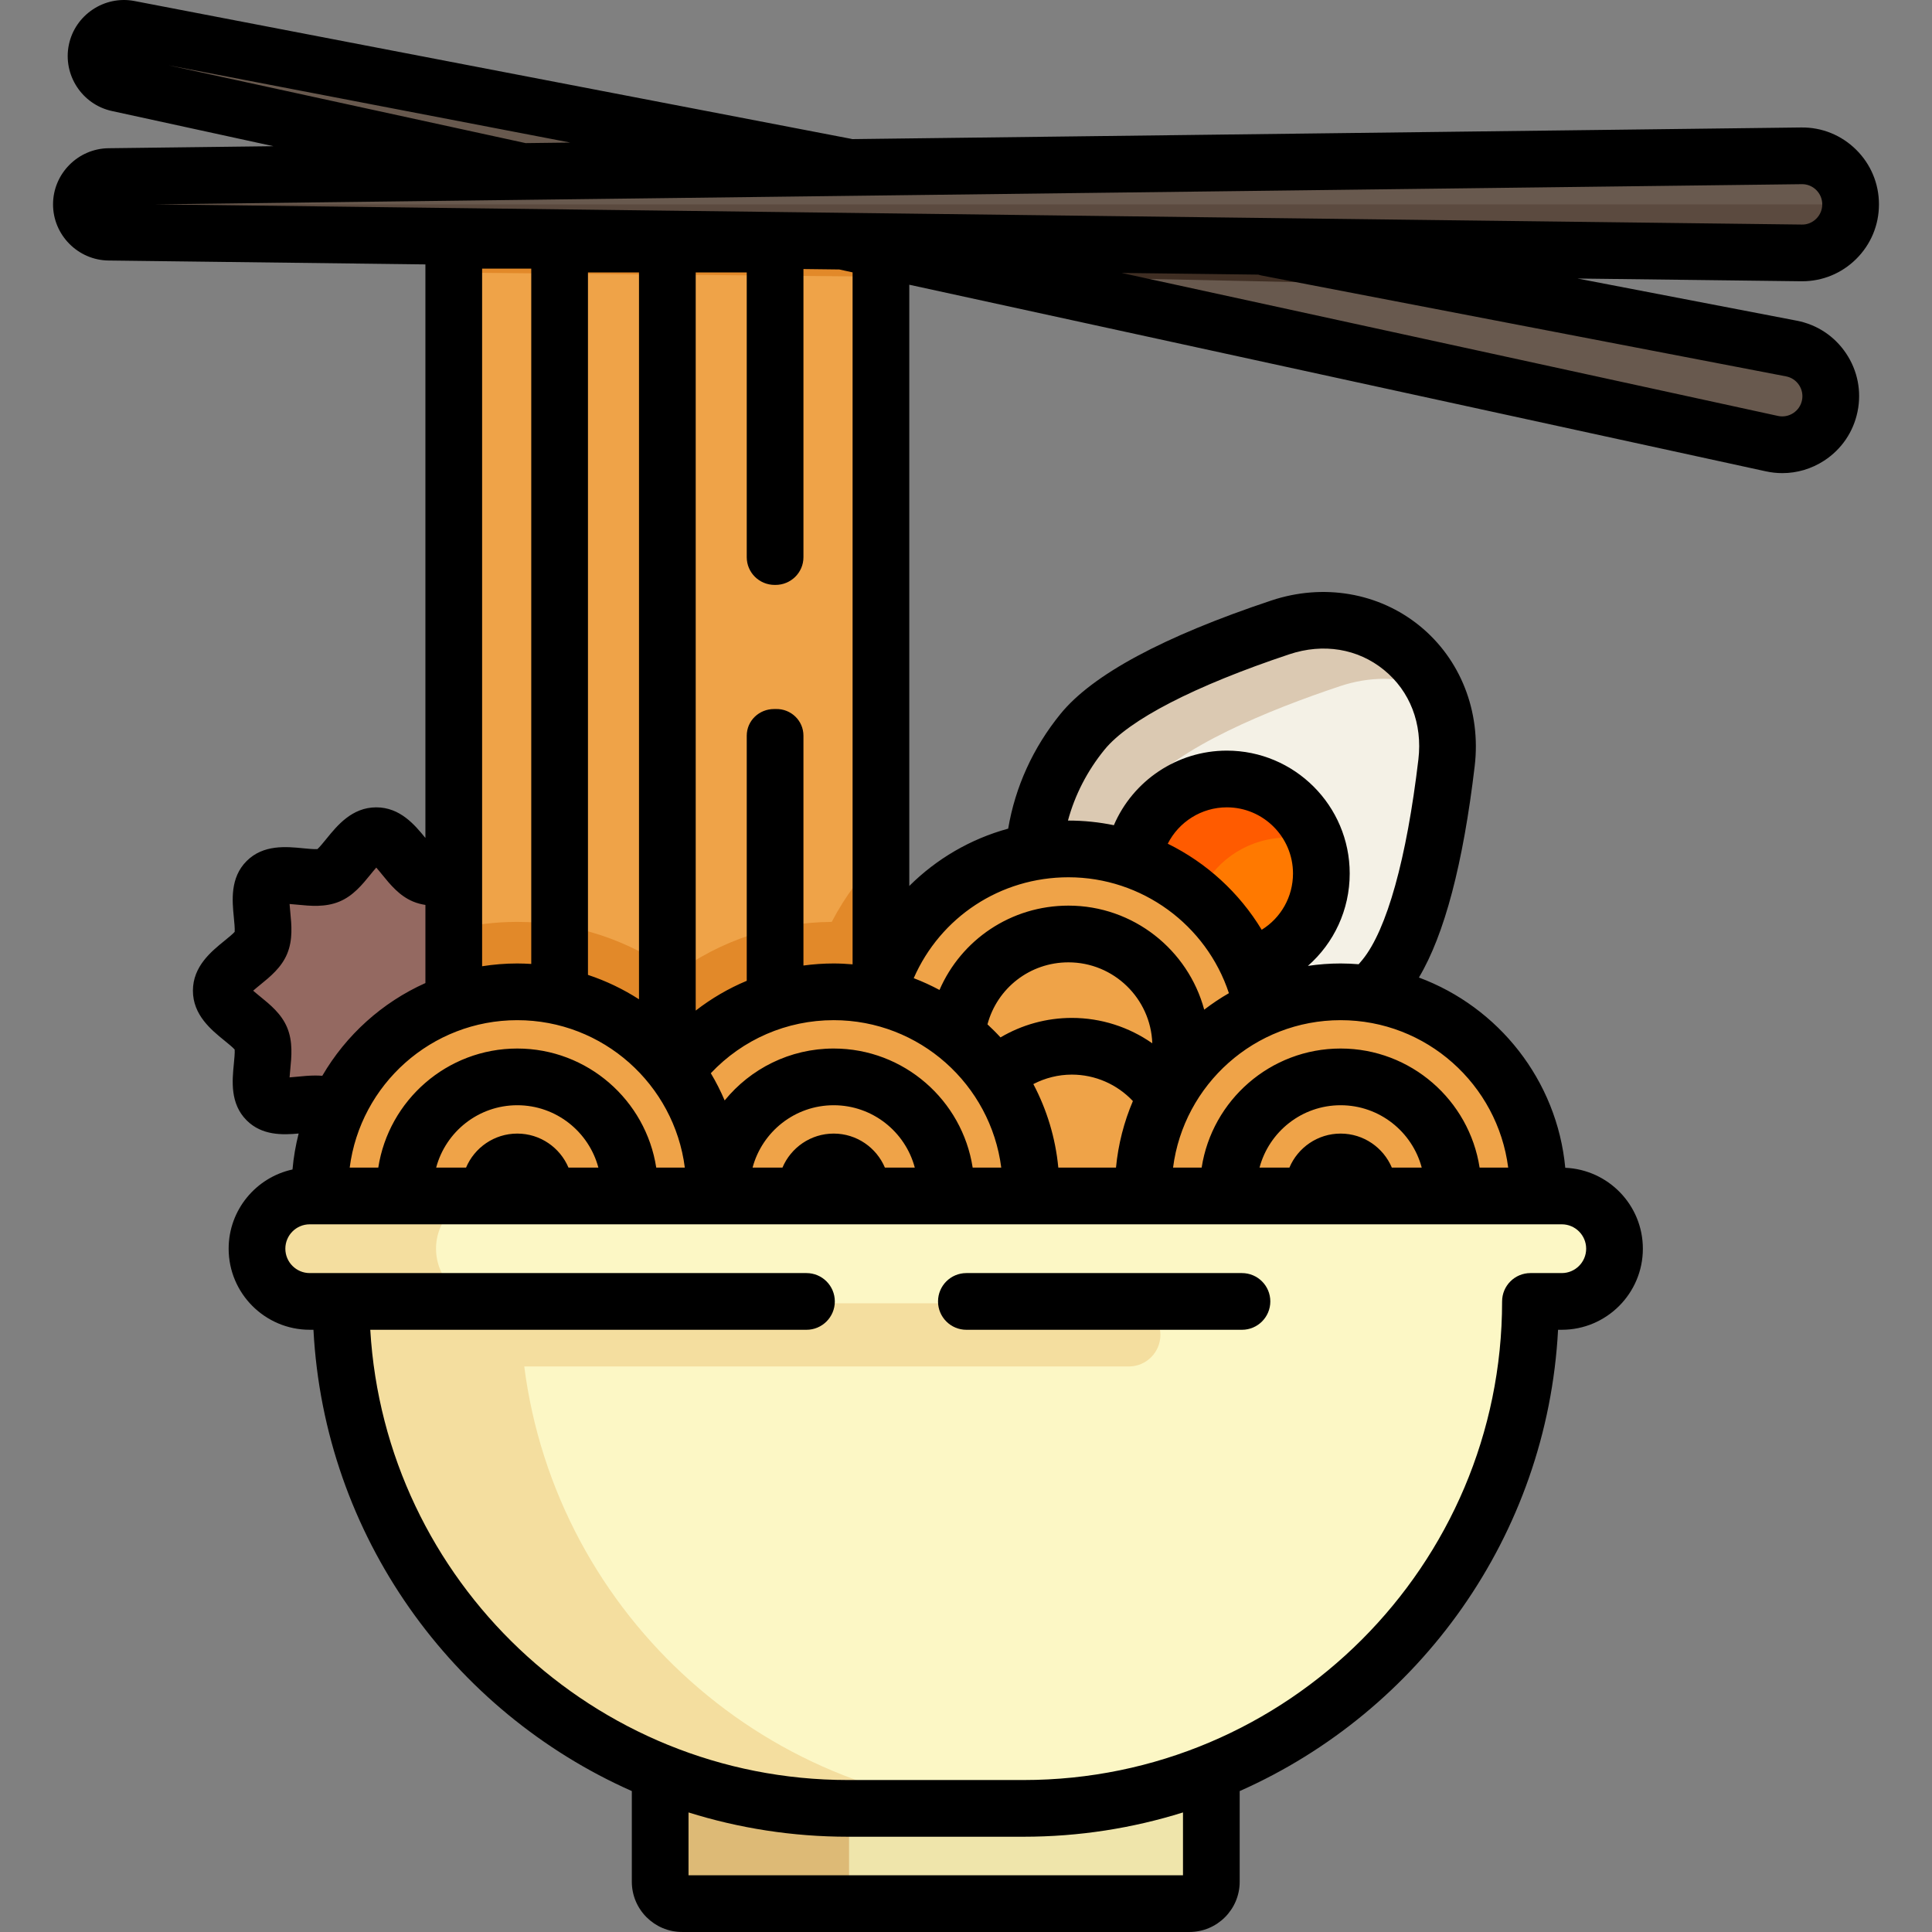 <!-- icon666.com - MILLIONS vector ICONS FREE --><svg version="1.1" id="Capa_1" xmlns="http://www.w3.org/2000/svg" xmlns:xlink="http://www.w3.org/1999/xlink" x="0px" y="0px" viewBox="0 0 512.001 512.001" style="enable-background:new 0 0 512.001 512.001;" xml:space="preserve"><rect x="0" y="0" width="512.001" height="512.001" fill="#808080" stroke="none"/><rect x="125.019" y="344.502" style="" width="187.123" height="17.848" fill="#DDBA76"></rect><path style="" d="M33.23,22.855c-4.256-0.936-6.968-5.118-6.084-9.385l0,0c0.884-4.268,5.035-7.031,9.312-6.198 l438.594,85.334c4.558,0.944,8.296,4.156,9.949,8.782c0.434,1.213,0.667,2.498,0.697,3.786c0.115,4.884-2.195,9.197-6.104,11.732 c-2.971,1.927-6.491,2.598-9.911,1.889L33.23,22.855z" fill="#68594E"></path><path style="" d="M271.302,52.962c-0.714,0.1-1.432,0.17-2.155,0.17h-98.173l90.371,19.864l126.998,2.736 L271.302,52.962z" fill="#3F2E23"></path><g><path style="" d="M229.714,335.43l1.155-64.381c3.36-26.264,25.868-46.07,52.355-46.07 c26.488,0,48.996,19.805,52.356,46.07l1.155,64.381H229.714z" fill="#EFA348"></path><path style="" d="M251.306,279.117l2.679-10.074c3.52-13.238,15.545-22.485,29.24-22.485 c13.694,0,25.718,9.246,29.241,22.485l2.679,10.074H251.306z" fill="#EFA348"></path><polygon style="" points="233.96,300.262 233.96,63.177 119.751,63.177 119.751,297.915 " fill="#EFA348"></polygon><polygon style="" points="233.96,300.262 233.96,63.177 119.751,63.177 119.751,297.915 " fill="#EFA348"></polygon></g><g><path style="" d="M209.343,261.158c7.892-1.304,16.503-1.852,24.617-1.755v-33.238 c-5.38,5.2-9.971,11.295-13.538,18.146c-15.118,0.106-29.505,4.921-41.449,13.741c-12.094-8.92-26.647-13.743-41.891-13.743 c-5.978,0-11.783,0.752-17.332,2.153v39.717c5.07-3.046,10.999-4.802,17.332-4.802c12.724,0,23.824,7.078,29.577,17.502 l12.553,0.258C181.11,281.715,190.585,264.258,209.343,261.158z" fill="#E28929"></path><polygon style="" points="233.96,73.316 233.96,63.177 119.751,63.177 119.751,72.238 " fill="#E28929"></polygon></g><path style="fill: rgb(148, 105, 97);" d="M68.743,284.965c0.054-0.785,0.136-1.629,0.203-2.313c0.272-2.77,0.53-5.384-0.249-7.263 c-0.733-1.769-2.709-3.373-4.8-5.071c-0.629-0.511-1.425-1.16-2.107-1.761l-3.088-2.721c-1.983-1.747-1.983-4.837,0-6.584 l3.088-2.721c0.681-0.601,1.478-1.25,2.108-1.762c2.089-1.697,4.064-3.301,4.799-5.071c0.778-1.878,0.522-4.492,0.249-7.259 c-0.067-0.684-0.149-1.53-0.204-2.316l-0.288-4.156c-0.183-2.657,2.023-4.863,4.68-4.68l4.156,0.288 c0.785,0.054,1.629,0.136,2.313,0.203c1.407,0.138,2.732,0.269,3.976,0.269c1.39,0,2.433-0.165,3.287-0.519 c1.769-0.733,3.373-2.708,5.071-4.799c0.511-0.629,1.16-1.425,1.761-2.107l2.721-3.088c1.747-1.983,4.837-1.983,6.584,0l2.721,3.088 c0.601,0.681,1.25,1.478,1.762,2.108c1.697,2.089,3.301,4.064,5.071,4.799c0.391,0.161,0.86,0.285,1.435,0.376l6.757,1.073v32.737 l-4.74,2.122c-9.824,4.398-18.233,11.964-23.681,21.305l-2.552,4.377l-5.048-0.428c-0.377-0.032-0.763-0.048-1.149-0.048 c-1.244,0-2.57,0.13-3.973,0.268c-0.684,0.067-1.53,0.149-2.316,0.204l-4.156,0.288c-2.657,0.183-4.863-2.023-4.68-4.68 L68.743,284.965z" fill="#C95039"></path><path style="" d="M273.177,317.443l-0.691-7.254c-0.641-6.73-2.568-13.173-5.727-19.151l-3.773-7.139l7.168-3.719 c4.3-2.231,9.106-3.41,13.898-3.41c8.286,0,16.31,3.473,22.012,9.53l3.591,3.815l-2.053,4.82c-2.07,4.86-3.373,9.991-3.874,15.254 l-0.69,7.255h-29.862V317.443z" fill="#EFA348"></path><path style="" d="M332.019,260.091c-7.269-20.697-26.894-34.605-48.841-34.617l-10.626,0.002l2.73-10.105 c2.143-7.932,5.912-15.249,11.202-21.749c9.478-11.647,33.866-21.564,52.656-27.831c3.837-1.28,7.75-1.931,11.631-1.931 c7.777,0,15.053,2.576,21.04,7.449c9.093,7.4,13.482,18.651,12.04,30.87c-2.32,19.671-7.077,45.564-16.554,57.21 c-0.384,0.47-0.777,0.93-1.172,1.387l-2.653,3.069l-4.043-0.321c-1.521-0.121-2.876-0.179-4.145-0.179 c-4.578,0-9.153,0.614-13.595,1.824l-7.197,1.961L332.019,260.091z" fill="#F4F1E6"></path><path style="" d="M327.506,250.547c-5.152-8.522-12.611-15.355-21.573-19.763l-7.272-3.577l3.657-7.231 c4.378-8.659,13.118-14.037,22.809-14.037c14.087,0,25.547,11.46,25.547,25.547c0,8.932-4.523,17.057-12.099,21.735l-6.884,4.25 L327.506,250.547z" fill="#FF7900"></path><path style="" d="M302.517,209.657c9.478-11.647,33.866-21.564,52.656-27.831c3.837-1.28,7.75-1.931,11.631-1.931 c4.995,0,9.782,1.068,14.155,3.12c-2.083-4.479-5.163-8.463-9.149-11.704c-5.987-4.873-13.262-7.449-21.04-7.449 c-3.881,0-7.794,0.649-11.631,1.931c-18.789,6.267-43.177,16.184-52.656,27.831c-5.29,6.501-9.059,13.817-11.202,21.749 l-2.73,10.105l10.626-0.002c3.314,0.002,6.574,0.326,9.749,0.937C295.154,220.389,298.358,214.768,302.517,209.657z" fill="#DBC9B2"></path><path style="" d="M318.352,236.01c4.378-8.659,13.118-14.037,22.809-14.037c2.856,0,5.6,0.478,8.167,1.346 c-3.415-10.093-12.97-17.38-24.2-17.38c-9.691,0-18.43,5.379-22.809,14.037l-3.657,7.231l7.272,3.577 c4.099,2.016,7.863,4.561,11.257,7.522L318.352,236.01z" fill="#FF5B00"></path><g><path style="" d="M83.571,317.443l1.155-9.032c3.36-26.264,25.868-46.07,52.355-46.07 c26.488,0,48.996,19.805,52.356,46.069l1.155,9.032L83.571,317.443L83.571,317.443z" fill="#EFA348"></path><path style="" d="M105.164,317.443l2.679-10.074c3.52-13.238,15.545-22.485,29.24-22.485 c13.694,0,25.718,9.246,29.241,22.485l2.679,10.074H105.164z" fill="#EFA348"></path><path style="" d="M189.317,317.443l2.679-10.074c3.52-13.238,15.545-22.485,29.24-22.485 c13.694,0,25.718,9.246,29.241,22.485l2.679,10.074H189.317z" fill="#EFA348"></path><path style="" d="M301.772,317.443l1.155-9.032c3.36-26.264,25.868-46.07,52.355-46.07 c26.488,0,48.996,19.805,52.356,46.069l1.155,9.032L301.772,317.443L301.772,317.443z" fill="#EFA348"></path><path style="" d="M323.664,317.443l2.679-10.074c3.52-13.238,15.544-22.485,29.24-22.485 c13.694,0,25.718,9.246,29.241,22.485l2.679,10.074H323.664z" fill="#EFA348"></path></g><path style="" d="M174.451,497.016v-39.627h147.07v39.627c0,4.403-3.57,7.972-7.972,7.972H182.423 C178.02,504.987,174.451,501.418,174.451,497.016z" fill="#EFE5AB"></path><path style="" d="M225.007,497.016v-39.627h-50.556v39.627c0,4.403,3.57,7.972,7.972,7.972h50.556 C228.575,504.987,225.007,501.418,225.007,497.016z" fill="#DDBA76"></path><path style="" d="M30.797,62.052c-4.357-0.053-7.86-3.601-7.86-7.958l0,0c0-4.358,3.505-7.905,7.862-7.958 l446.786-5.343c4.655,0,8.966,2.387,11.523,6.583c0.67,1.1,1.16,2.311,1.451,3.566c1.102,4.76-0.286,9.45-3.6,12.725 c-2.52,2.489-5.83,3.86-9.322,3.86L30.797,62.052z" fill="#68594E"></path><path style="" d="M224.73,479.741c-74.187,0-134.574-60.221-134.846-134.346h-7.803 c-7.983,0-14.477-6.494-14.477-14.477c0-7.983,6.494-14.477,14.477-14.477h331.809c7.983,0,14.477,6.494,14.477,14.477 c0,7.983-6.494,14.477-14.477,14.477h-7.803c-0.272,74.124-60.659,134.346-134.846,134.346H224.73z" fill="#FCF7C5"></path><path style="" d="M299.153,345.395H137.835h-7.803c-7.983,0-14.477-6.494-14.477-14.477 c0-7.983,6.494-14.477,14.477-14.477H82.081c-7.983,0-14.477,6.494-14.477,14.477c0,7.983,6.494,14.477,14.477,14.477h7.803 c0.273,74.124,60.659,134.346,134.846,134.346h46.51c0.24,0,0.48-0.008,0.72-0.009c-68.192-0.36-124.565-51.592-133.027-117.603 h160.219c4.621,0,8.367-3.746,8.367-8.367C307.52,349.141,303.774,345.395,299.153,345.395z" fill="#F4DE9F"></path><path style="" d="M486.959,63.669c2.561-2.531,3.965-5.908,3.965-9.507H22.94c0.036,4.326,3.522,7.837,7.857,7.89 l446.839,5.477C481.13,67.528,484.44,66.158,486.959,63.669z" fill="#5B4A3F"></path><path d="M476.154,84.982l-58.086-11.17l59.248,0.726c0.086,0.001,0.171,0.001,0.256,0.001c5.395,0,10.469-2.083,14.315-5.882 c3.905-3.859,6.057-9.008,6.057-14.498s-2.151-10.64-6.057-14.498c-3.906-3.859-9.077-5.953-14.572-5.88l-251.449,3.083 c-0.094-0.022-0.185-0.05-0.281-0.069L35.63,0.267c-7.96-1.531-15.759,3.684-17.387,11.624c-1.628,7.941,3.49,15.803,11.41,17.528 l42.811,9.326l-43.71,0.536c-8.104,0.099-14.698,6.774-14.698,14.879s6.594,14.78,14.698,14.879l83.983,1.03v151.999 c-2.846-3.5-6.731-8.114-13.024-8.114c-6.434,0-10.354,4.827-13.217,8.351c-0.719,0.886-1.765,2.173-2.373,2.711 c-0.849,0.074-2.616-0.1-3.828-0.219c-4.439-0.437-10.515-1.034-14.938,3.388c-4.423,4.423-3.825,10.5-3.388,14.939 c0.119,1.212,0.293,2.98,0.219,3.828c-0.538,0.608-1.825,1.654-2.712,2.374c-3.524,2.862-8.351,6.783-8.351,13.217 c0,6.434,4.827,10.354,8.351,13.217c0.886,0.719,2.173,1.765,2.711,2.373c0.074,0.849-0.1,2.616-0.219,3.828 c-0.437,4.438-1.035,10.515,3.388,14.938c4.052,4.052,9.49,3.889,13.788,3.497c-0.786,3.091-1.346,6.271-1.63,9.53 c-9.661,2.101-16.922,10.709-16.922,20.99c0,11.85,9.64,21.489,21.489,21.489h0.986c2.865,54.623,36.775,101.155,84.371,122.25 v24.02c0,7.346,5.976,13.322,13.322,13.322H315.21c7.346,0,13.322-5.976,13.322-13.322v-24.02 c47.595-21.097,81.505-67.628,84.371-122.25h0.986c11.85,0,21.489-9.641,21.489-21.489c0-11.537-9.145-20.952-20.563-21.442 c-2.191-23.213-17.706-42.593-38.79-50.419c6.764-11.336,11.73-30.139,14.788-56.055c1.703-14.435-3.747-28.316-14.578-37.131 c-10.831-8.815-25.53-11.33-39.318-6.731c-28.612,9.545-47.411,19.657-55.874,30.056c-7.265,8.926-12.008,19.355-13.866,30.403 c-9.984,2.735-18.982,8.003-26.206,15.193V75.456l226.994,49.451c1.459,0.318,2.926,0.475,4.383,0.475 c3.901,0,7.722-1.127,11.072-3.307c4.602-2.995,7.743-7.607,8.847-12.986c1.104-5.379,0.03-10.855-3.023-15.42 C486.195,89.104,481.545,86.019,476.154,84.982z M44.589,17.293L151.13,37.782l-11.828,0.145L44.589,17.293z M137.082,270.357 c22.758,0,41.59,17.067,44.405,39.072h-7.575c-2.756-17.849-18.222-31.558-36.831-31.558s-34.073,13.709-36.831,31.558h-7.575 C95.492,287.424,114.325,270.357,137.082,270.357z M127.765,256.067V71.192h13.024v184.264c-1.227-0.075-2.461-0.127-3.707-0.127 C133.912,255.33,130.803,255.59,127.765,256.067z M155.817,258.355V72.194h13.525v192.628 C165.159,262.13,160.623,259.947,155.817,258.355z M158.576,309.429h-7.921c-2.235-5.293-7.478-9.017-13.574-9.017 c-6.096,0-11.339,3.724-13.574,9.017h-7.921c2.528-9.505,11.205-16.53,21.493-16.53 C147.371,292.898,156.048,299.923,158.576,309.429z M78.823,285.334c-0.616,0.061-1.377,0.135-2.084,0.184 c0.049-0.708,0.124-1.468,0.184-2.084c0.341-3.459,0.726-7.381-0.823-11.116c-1.51-3.642-4.506-6.075-7.15-8.223 c-0.556-0.452-1.259-1.023-1.86-1.553c0.601-0.53,1.304-1.101,1.86-1.553c2.644-2.147,5.639-4.581,7.15-8.223 c1.549-3.735,1.163-7.656,0.823-11.114c-0.061-0.616-0.135-1.377-0.184-2.084c0.708,0.049,1.468,0.124,2.084,0.184 c3.46,0.341,7.38,0.726,11.116-0.823c3.642-1.51,6.075-4.506,8.223-7.15c0.452-0.556,1.023-1.259,1.553-1.86 c0.53,0.601,1.101,1.304,1.553,1.86c2.147,2.644,4.581,5.639,8.223,7.15c1.073,0.445,2.16,0.715,3.248,0.889v20.701 c-11.476,5.137-21.038,13.793-27.33,24.583c-0.611-0.051-1.221-0.076-1.826-0.076C81.943,285.026,80.338,285.184,78.823,285.334z M313.505,496.973h-131.04v-16.658c13.355,4.178,27.551,6.439,42.266,6.439h46.51c14.715,0,28.909-2.261,42.266-6.439 L313.505,496.973L313.505,496.973z M420.351,330.918c0,3.564-2.898,6.462-6.462,6.462h-8.303c-4.15,0-7.514,3.364-7.514,7.514 c0,69.935-56.896,126.833-126.833,126.833h-46.51c-67.413,0-122.701-52.868-126.603-119.319h115.596c4.15,0,7.514-3.364,7.514-7.514 c0-4.15-3.364-7.514-7.514-7.514H82.081c-3.564,0-6.462-2.899-6.462-6.462c0-3.563,2.898-6.462,6.462-6.462h331.809 C417.453,324.456,420.351,327.355,420.351,330.918z M212.922,147.661V71.298l9.499,0.116l3.524,0.767v183.382 c-1.654-0.14-3.32-0.234-5.009-0.234c-2.704,0-5.378,0.193-8.015,0.546v-60.914c0-3.999-3.311-7.158-7.309-7.064 c-0.117,0.003-0.235,0.004-0.353,0.004c-0.027,0-0.054,0-0.08,0c-3.989-0.019-7.284,3.08-7.284,7.07v64.955 c-4.824,2.012-9.365,4.666-13.525,7.889V72.194h13.525v75.466c0,4.074,3.313,7.343,7.388,7.349c0.064,0,0.127,0,0.191,0.001 C209.571,155.032,212.922,151.759,212.922,147.661z M199.442,309.429c2.528-9.505,11.205-16.53,21.494-16.53 c10.29,0,18.967,7.025,21.494,16.53h-7.921c-2.235-5.293-7.478-9.017-13.574-9.017c-6.096,0-11.339,3.724-13.574,9.017H199.442z M284.052,284.784c6.176,0,12,2.574,16.177,7.01c-2.345,5.506-3.888,11.433-4.479,17.635h-15.285 c-0.755-7.929-3.065-15.409-6.619-22.136C276.98,285.667,280.47,284.784,284.052,284.784z M265.143,274.925 c-1.098-1.206-2.261-2.349-3.453-3.462c2.562-9.577,11.224-16.433,21.459-16.433c12.001,0,21.807,9.557,22.221,21.459 c-6.169-4.318-13.576-6.732-21.319-6.732C277.355,269.756,270.838,271.564,265.143,274.925z M333.788,309.429 c2.528-9.505,11.205-16.53,21.494-16.53s18.966,7.025,21.493,16.53h-7.921c-2.235-5.293-7.478-9.017-13.574-9.017 s-11.339,3.724-13.574,9.017H333.788z M399.687,309.429h-7.575c-2.756-17.849-18.221-31.558-36.831-31.558 s-34.074,13.709-36.831,31.558h-7.575c2.815-22.004,21.648-39.072,44.405-39.072S396.872,287.424,399.687,309.429z M334.364,246.401 c-5.951-9.843-14.63-17.76-24.894-22.809c2.921-5.778,8.925-9.639,15.656-9.639c9.667,0,17.532,7.865,17.532,17.532 C342.66,237.68,339.45,243.261,334.364,246.401z M292.7,198.682c6.448-7.923,23.841-16.903,48.975-25.287 c9.016-3.009,18.155-1.502,25.076,4.132c6.922,5.633,10.253,14.276,9.14,23.713c-3.105,26.314-8.365,45.169-14.811,53.09 c-0.331,0.407-0.674,0.805-1.019,1.203c-1.578-0.125-3.169-0.204-4.778-0.204c-2.948,0-5.844,0.225-8.677,0.643 c6.899-6.042,11.081-14.863,11.081-24.487c0-17.953-14.607-32.56-32.56-32.56c-13.202,0-24.905,8.005-29.94,19.764 c-3.902-0.804-7.929-1.23-12.037-1.23c-0.044,0-0.087,0.002-0.131,0.003C284.848,210.695,288.12,204.31,292.7,198.682z M283.15,232.488c19.478,0,36.554,12.628,42.526,30.716c-2.285,1.307-4.464,2.776-6.546,4.366 c-4.281-15.86-18.785-27.569-35.98-27.569c-15.238,0-28.411,9.067-34.173,22.348c-2.201-1.174-4.477-2.225-6.831-3.121 C249.222,243.049,265.122,232.488,283.15,232.488z M265.342,309.429h-7.575c-2.756-17.849-18.222-31.558-36.831-31.558 c-11.642,0-22.051,5.37-28.891,13.758c-1.07-2.493-2.284-4.908-3.671-7.213c8.452-8.967,20.127-14.06,32.562-14.06 C243.693,270.357,262.527,287.424,265.342,309.429z M40.946,54.161l97.581-1.196c0.007,0,0.013,0.001,0.02,0.001 c0.006,0,0.012-0.002,0.018-0.002L477.5,48.809c1.438-0.023,2.8,0.531,3.826,1.544c1.026,1.014,1.591,2.365,1.591,3.807 c0,1.442-0.565,2.794-1.591,3.807c-1.026,1.013-2.386,1.583-3.826,1.544L40.946,54.161z M477.548,106.07 c-0.29,1.413-1.115,2.624-2.323,3.41c-1.208,0.785-2.65,1.052-4.058,0.743L297.228,72.331l36.222,0.444 c0.3,0.098,0.605,0.184,0.923,0.245l138.942,26.719c1.416,0.271,2.637,1.082,3.438,2.28S477.837,104.657,477.548,106.07z" fill="#000000"></path><path d="M256.101,352.408h73.034c4.15,0,7.514-3.364,7.514-7.514c0-4.15-3.364-7.514-7.514-7.514h-73.034 c-4.15,0-7.514,3.364-7.514,7.514C248.587,349.043,251.951,352.408,256.101,352.408z" fill="#000000"></path></svg>